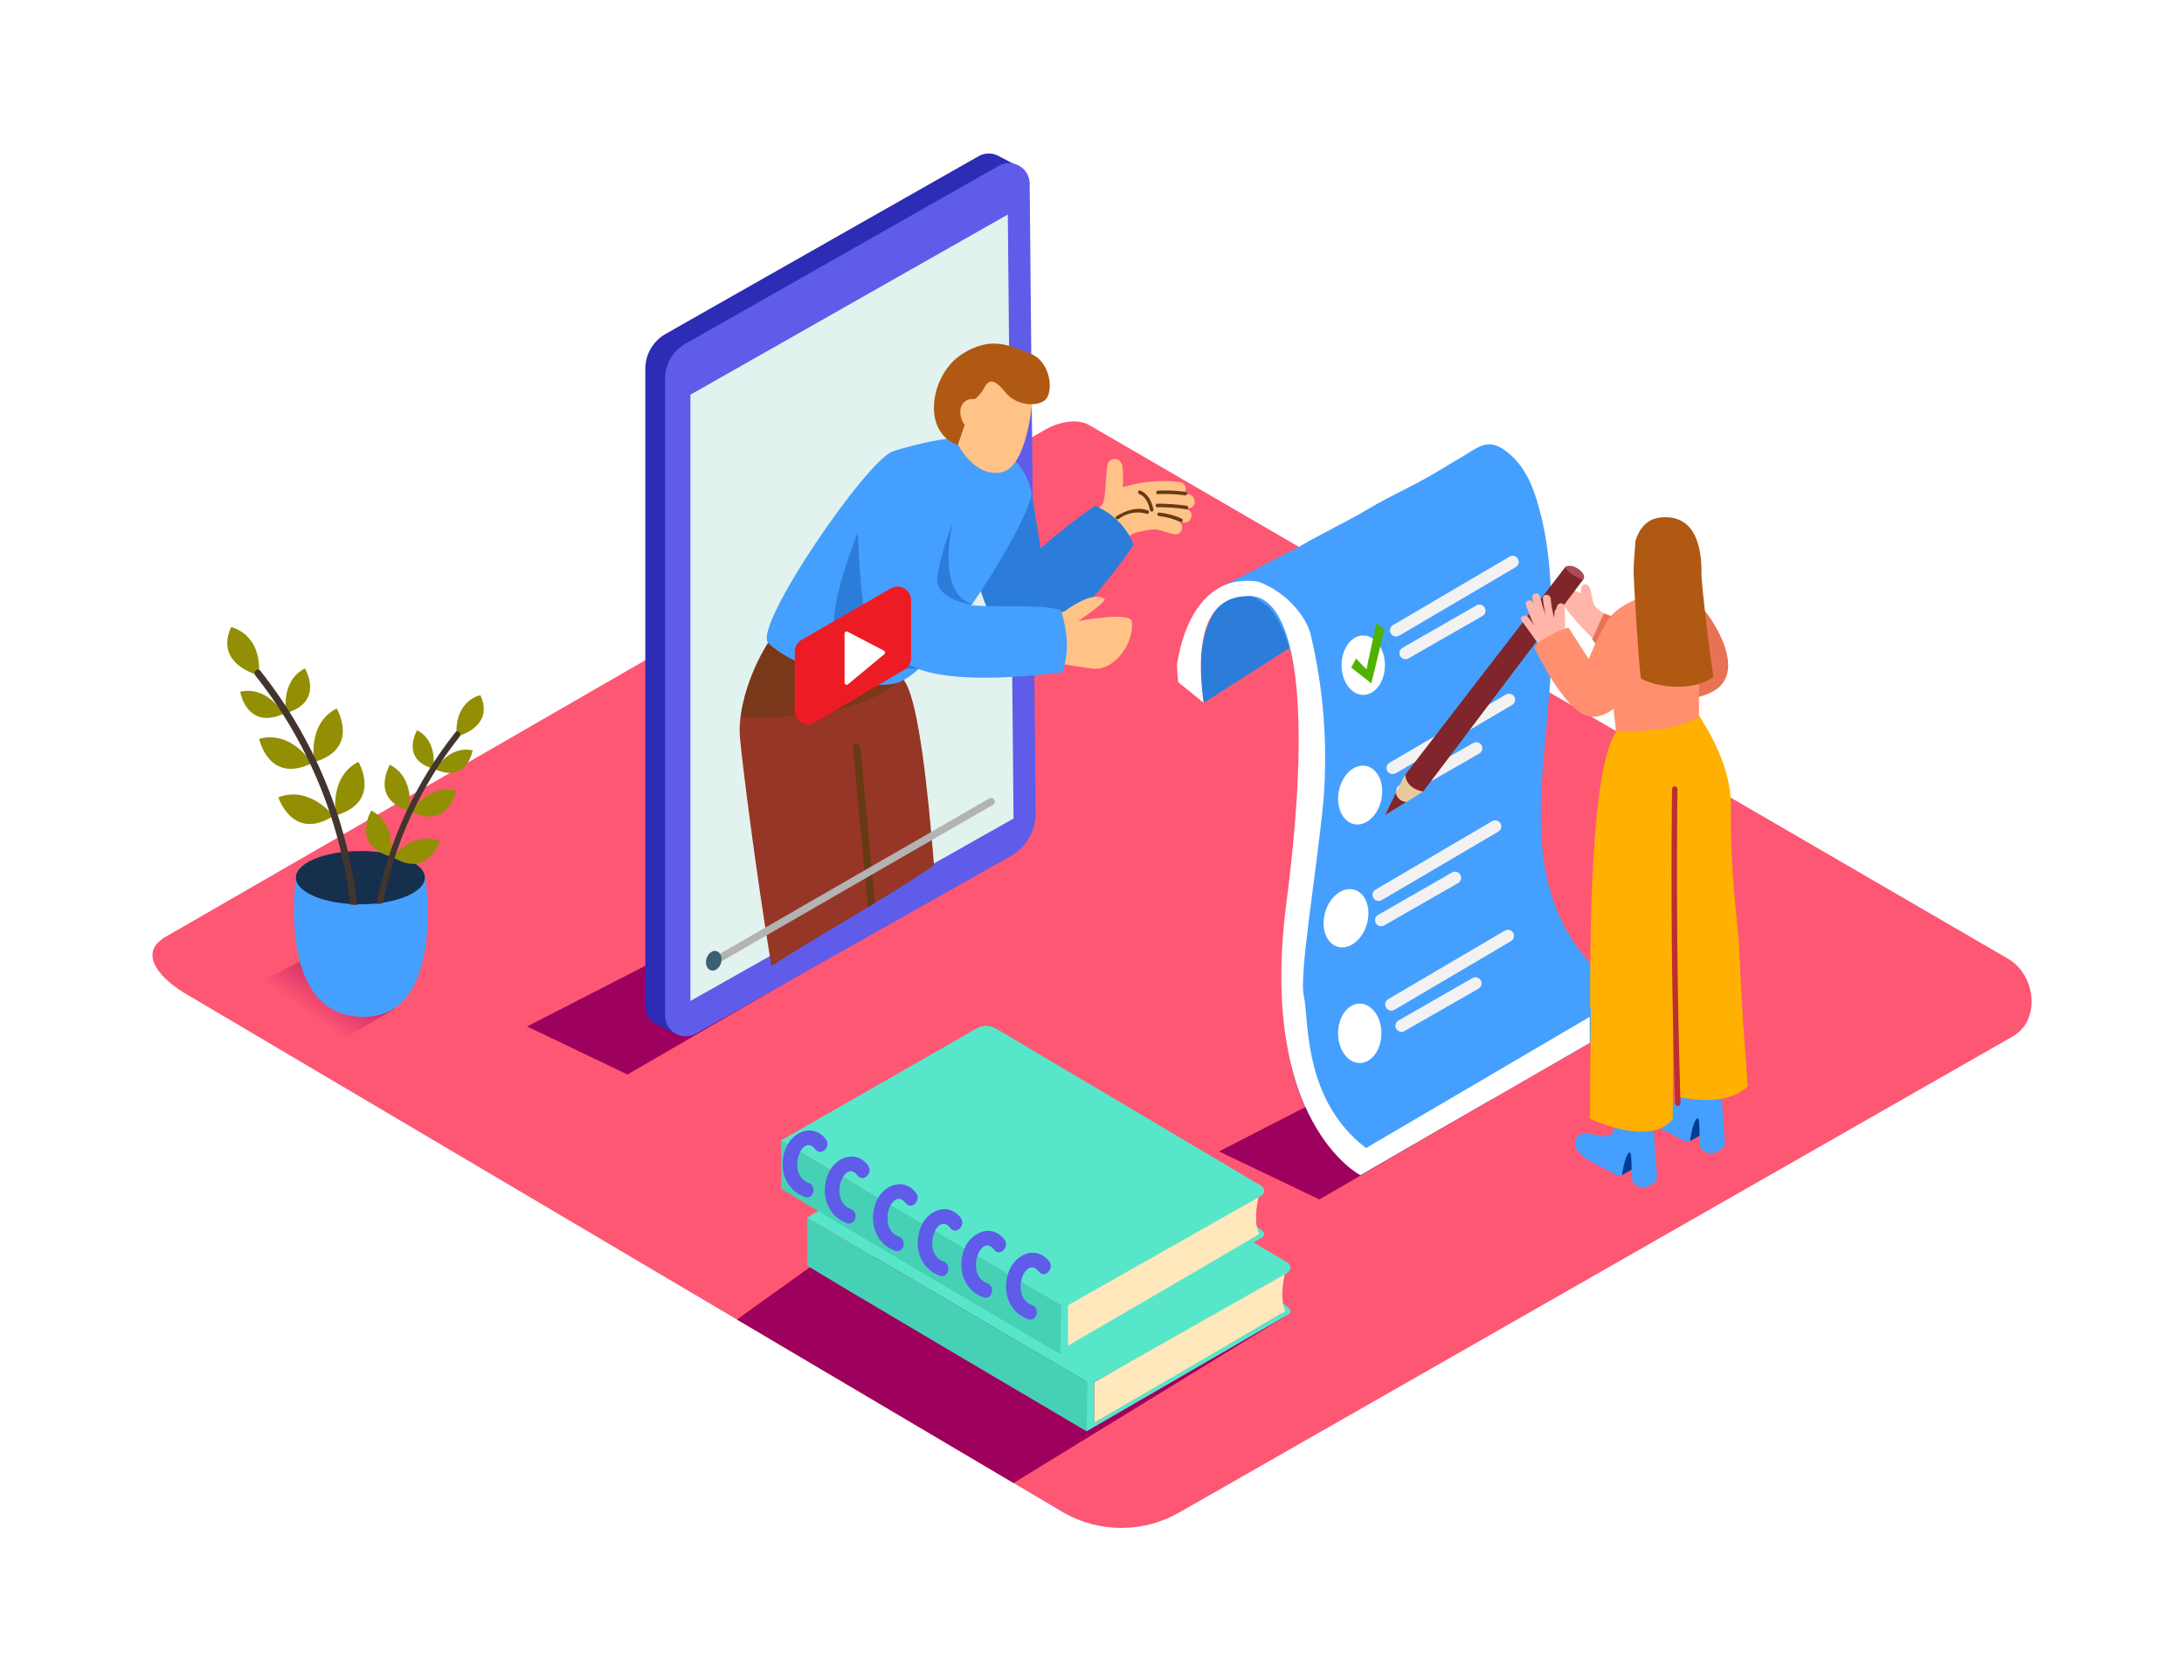 <svg width="1435" height="1104" viewBox="0 0 1435 1104" fill="none" xmlns="http://www.w3.org/2000/svg">
<g filter="url(#filter0_d)">
<path d="M1063.1 407.965L1051.8 398.941C1049.46 397.053 1046.87 396.285 1045.4 393.277C1043.77 389.597 1044.06 385.373 1042.2 381.757C1042.05 381.338 1041.8 380.96 1041.47 380.657C1041.15 380.353 1040.75 380.133 1040.32 380.013C1039.89 379.894 1039.44 379.88 1039.01 379.972C1038.57 380.064 1038.16 380.259 1037.82 380.541C1037.26 381.324 1036.89 382.227 1036.75 383.178C1036.6 384.129 1036.68 385.1 1036.98 386.013C1034.95 384.629 1032.53 383.934 1030.07 384.029C1028.72 384.315 1027.5 385.031 1026.59 386.069C1025.68 387.107 1025.12 388.412 1025.02 389.789C1024.54 393.565 1027.45 396.541 1029.66 399.389C1034.77 405.781 1040.4 411.743 1046.49 417.213C1047.54 418.141 1058.01 426.077 1057.72 427.197L1063.1 407.965Z" fill="#FFB5A9"/>
<path d="M1057.72 401.213L1051.83 398.973L1044.12 415.933L1049.21 423.101" fill="#E87256"/>
<path d="M697.336 990.108L122.2 650.204C103.896 639.964 88.184 623.036 106.04 611.964L683.224 279.164C691.896 273.788 705.048 270.268 713.848 275.388L1317.4 625.916C1335.7 636.54 1339 666.236 1320.6 676.892L773.144 989.564C761.645 996.236 748.606 999.795 735.312 999.89C722.019 999.985 708.93 996.614 697.336 990.108V990.108Z" fill="#FD5773"/>
<path d="M266.392 642.333C267.011 641.678 267.78 641.183 268.632 640.893C265.362 627.35 258.611 614.897 249.048 604.765L237.752 605.949L157.4 647.101L223.352 678.685L256.248 659.485C258.567 653.202 262.004 647.391 266.392 642.333V642.333Z" fill="url(#paint0_linear)"/>
<path d="M523.896 636.061L410.264 701.981L344.312 670.397L424.664 629.181L494.68 621.789" fill="url(#paint1_linear)"/>
<path d="M978.52 718.171L864.888 784.059L798.936 752.507L879.288 711.291L949.336 703.899" fill="url(#paint2_linear)"/>
<path d="M1131.26 748.285L1019.96 815.581L954.04 783.997L1034.39 742.781L1104.41 735.389" fill="url(#paint3_linear)"/>
<path d="M545.048 817.917L482.2 862.941L663.96 970.365L844.184 859.869" fill="url(#paint4_linear)"/>
<path d="M814.264 382.333C814.264 382.333 778.328 392.573 788.888 457.757L867.64 407.453C867.64 407.453 835.768 376.125 814.264 382.333Z" fill="#459FFF"/>
<path opacity="0.39" d="M814.264 382.333C814.264 382.333 778.328 392.573 788.888 457.757L867.64 407.453C867.64 407.453 835.768 376.125 814.264 382.333Z" fill="#06489E"/>
<path d="M192.504 572.764C192.504 572.764 179.192 663.804 236.504 664.124C291.576 664.284 277.4 571.548 277.4 571.548C277.4 571.548 237.336 536.7 192.504 572.764Z" fill="#459FFF"/>
<path d="M234.776 590.141C258.175 590.141 277.144 582.304 277.144 572.637C277.144 562.97 258.175 555.133 234.776 555.133C211.377 555.133 192.408 562.97 192.408 572.637C192.408 582.304 211.377 590.141 234.776 590.141Z" fill="#459FFF"/>
<path opacity="0.7" d="M234.776 590.141C258.175 590.141 277.144 582.304 277.144 572.637C277.144 562.97 258.175 555.133 234.776 555.133C211.377 555.133 192.408 562.97 192.408 572.637C192.408 582.304 211.377 590.141 234.776 590.141Z" fill="black"/>
<path d="M168.088 439.71C168.088 439.71 138.552 432.638 149.88 408.062C149.912 408.03 170.232 412.062 168.088 439.71Z" fill="#938F05"/>
<path d="M186.072 464.476C186.072 464.476 181.976 443.484 198.36 435.164C198.36 435.164 211.544 457.02 186.072 464.476Z" fill="#938F05"/>
<path d="M204.472 496.67C204.472 496.67 199.576 471.55 219.192 461.47C219.192 461.438 234.968 487.742 204.472 496.67Z" fill="#938F05"/>
<path d="M218.744 531.741C218.744 531.741 213.848 506.621 233.464 496.541C233.464 496.477 249.24 522.813 218.744 531.741Z" fill="#938F05"/>
<path d="M184.28 465.052C184.28 465.052 173.848 446.364 155.864 450.492C155.8 450.46 159.96 475.772 184.28 465.052Z" fill="#938F05"/>
<path d="M202.936 497.435C202.936 497.435 189.592 475.579 168.28 481.435C168.28 481.339 174.392 511.419 202.936 497.435Z" fill="#938F05"/>
<path d="M217.112 532.061C217.112 532.061 201.464 511.805 180.888 519.869C180.888 519.869 190.264 549.085 217.112 532.061Z" fill="#938F05"/>
<path d="M228.152 590.366H228.568C229.951 590.332 231.334 590.439 232.696 590.686C232.71 590.547 232.71 590.408 232.696 590.27C226.221 534.13 204.162 480.923 169.016 436.67C167.192 434.366 163.928 437.63 165.816 439.87C200.188 483.224 221.777 535.312 228.152 590.27V590.366Z" fill="#42352F"/>
<path d="M298.04 479.964C298.04 479.964 323.384 473.884 313.656 452.796C313.624 452.636 296.216 456.092 298.04 479.964Z" fill="#938F05"/>
<path d="M282.615 501.053C282.615 501.053 286.135 483.037 272.056 475.773C272.056 475.773 260.76 494.653 282.615 501.053Z" fill="#938F05"/>
<path d="M266.84 528.701C266.84 528.701 271.032 507.165 254.2 498.461C254.2 498.429 240.664 521.021 266.84 528.701Z" fill="#938F05"/>
<path d="M254.585 558.781C254.585 558.781 258.777 537.245 241.945 528.541C241.945 528.509 228.409 551.101 254.585 558.781Z" fill="#938F05"/>
<path d="M284.152 501.533C284.152 501.533 293.08 485.533 308.536 489.021C308.536 489.053 305.016 510.749 284.152 501.533Z" fill="#938F05"/>
<path d="M268.152 529.34C268.152 529.34 279.576 510.588 297.88 515.516C297.88 515.548 292.632 541.34 268.152 529.34Z" fill="#938F05"/>
<path d="M255.992 559.036C255.992 559.036 269.432 541.66 287.064 548.572C287 548.572 279.032 573.628 255.992 559.036Z" fill="#938F05"/>
<path d="M297.239 477.116C271.078 509.998 253.288 548.739 245.399 590.012C246.743 589.788 248.119 589.596 249.495 589.468C257.338 549.451 274.666 511.899 300.023 479.964C301.591 477.948 298.807 475.132 297.239 477.116Z" fill="#42352F"/>
<path d="M435.128 215.517L641.112 98.557C643.116 97.433 645.375 96.843 647.672 96.843C649.97 96.843 652.228 97.433 654.232 98.557V98.557L668.312 105.949L661.144 108.061C661.281 108.811 661.356 109.571 661.368 110.333L665.304 523.741C665.36 529.538 663.861 535.244 660.963 540.264C658.064 545.284 653.872 549.436 648.824 552.285L442.008 669.053C441.592 669.277 441.165 669.48 440.728 669.661L443.32 676.061L430.52 669.661C429.658 669.318 428.832 668.89 428.056 668.381V668.381C426.188 667.158 424.656 665.486 423.599 663.519C422.543 661.551 421.996 659.35 422.008 657.117V238.461C421.983 233.82 423.182 229.255 425.486 225.227C427.79 221.198 431.116 217.849 435.128 215.517Z" fill="#2C2CB5"/>
<path d="M662.008 558.523L455.192 675.163C453.129 676.325 450.797 676.926 448.43 676.908C446.062 676.889 443.74 676.251 441.695 675.057C439.65 673.863 437.953 672.155 436.773 670.102C435.593 668.049 434.971 665.723 434.968 663.355V244.795C434.971 240.138 436.207 235.565 438.551 231.54C440.895 227.516 444.263 224.184 448.312 221.883L654.296 104.923C656.351 103.759 658.674 103.151 661.036 103.16C663.398 103.169 665.716 103.794 667.762 104.974C669.808 106.154 671.511 107.847 672.702 109.887C673.893 111.927 674.531 114.242 674.552 116.603L678.488 530.011C678.539 535.803 677.037 541.502 674.139 546.516C671.24 551.53 667.052 555.676 662.008 558.523V558.523Z" fill="#5F5CEA"/>
<path d="M663.96 533.788L451.64 653.66V255.324L660.184 136.956L663.96 533.788Z" fill="#E2F2EE"/>
<path d="M504.855 630.654C494.295 566.654 485.655 496.798 484.279 481.47C481.431 451.55 502.711 418.238 502.711 418.238C502.711 418.238 575.191 410.526 593.527 445.534C601.527 460.798 607.511 511.774 611.703 564.446C577.111 588.158 540.087 607.966 504.855 630.654Z" fill="#963626"/>
<path d="M568.248 591.966L558.424 487.198C558.136 483.998 562.968 483.998 563.256 487.198L572.856 589.214L568.248 591.966Z" fill="#663A12"/>
<path opacity="0.59" d="M546.2 462.524C562.713 459.446 578.257 452.48 591.544 442.204L590.872 441.084C527.64 441.084 502.808 418.204 502.808 418.204C493.298 432.909 487.137 449.526 484.76 466.876C505.341 467.922 525.972 466.461 546.2 462.524V462.524Z" fill="#663A12"/>
<path d="M777.944 330.781C772.587 329.433 767.129 328.523 761.624 328.061C767.223 328.123 772.804 328.701 778.296 329.789C784.024 330.717 784.696 321.693 778.968 320.765L776.12 320.317C776.643 319.674 776.986 318.904 777.115 318.085C777.245 317.267 777.155 316.428 776.857 315.655C776.558 314.883 776.06 314.202 775.414 313.683C774.768 313.165 773.996 312.826 773.176 312.701C760.606 311.158 747.85 312.325 735.768 316.125C736.099 311.561 736.014 306.977 735.512 302.429C735.433 301.641 735.121 300.895 734.616 300.285C733.528 296.413 726.52 296.509 725.656 301.501C724.408 308.765 724.792 316.157 723.544 323.325C723.303 324.627 722.972 325.91 722.552 327.165C717.027 333.032 711.576 338.898 706.2 344.765C702.392 348.989 709.4 353.981 713.304 350.237C713.898 351.127 714.745 351.818 715.736 352.221L715.064 353.117C714.629 353.69 714.355 354.369 714.271 355.084C714.186 355.798 714.294 356.522 714.584 357.181L713.944 357.821C709.816 361.885 715.608 368.829 719.768 364.765L721.208 363.325C721.644 363.614 722.136 363.806 722.653 363.889C723.169 363.971 723.697 363.941 724.2 363.801C724.704 363.662 725.172 363.416 725.572 363.079C725.973 362.743 726.296 362.325 726.52 361.853C730.033 356.167 734.834 351.388 740.536 347.901L742.296 346.685C747.206 345.02 752.32 344.03 757.496 343.741C761.336 344.701 765.176 345.885 768.952 346.941C770.018 347.269 771.168 347.191 772.18 346.722C773.192 346.252 773.994 345.425 774.431 344.399C774.869 343.373 774.911 342.221 774.549 341.166C774.187 340.111 773.447 339.227 772.472 338.685L774.936 339.229C780.472 340.733 783.608 332.221 777.944 330.781Z" fill="#FFC388"/>
<path d="M776.856 319.132C770.897 318.325 764.878 318.057 758.872 318.332C757.4 318.332 757.208 320.7 758.712 320.636C764.718 320.361 770.737 320.629 776.696 321.436C778.136 321.628 778.328 319.324 776.856 319.132Z" fill="#663A12"/>
<path d="M777.688 328.285C771.332 327.34 764.913 326.891 758.488 326.941C757.016 326.941 756.824 329.245 758.328 329.245C764.753 329.195 771.172 329.644 777.528 330.589C779 330.813 779.16 328.509 777.688 328.285Z" fill="#663A12"/>
<path d="M752.216 331.325C744.856 328.829 737.72 331.325 731.448 335.261C730.2 336.061 731.704 337.821 732.92 337.021C735.518 335.037 738.542 333.686 741.752 333.075C744.963 332.464 748.272 332.609 751.416 333.501C751.705 333.607 752.024 333.594 752.303 333.465C752.582 333.336 752.798 333.101 752.904 332.813C753.011 332.524 752.998 332.205 752.869 331.926C752.74 331.647 752.505 331.431 752.216 331.325V331.325Z" fill="#663A12"/>
<path d="M755.896 330.779C754.712 325.563 752.472 320.475 747.224 318.299C745.848 317.723 745.08 319.899 746.456 320.475C750.904 322.331 752.664 326.875 753.624 331.195C753.944 332.763 756.216 332.219 755.896 330.779Z" fill="#663A12"/>
<path d="M774.424 336.701C769.733 334.621 764.744 333.293 759.64 332.765C758.168 332.605 757.976 334.909 759.48 335.069C764.379 335.607 769.163 336.913 773.656 338.941C775 339.485 775.768 337.309 774.424 336.701Z" fill="#663A12"/>
<path d="M717.336 328.317C704.945 336.921 693.074 346.249 681.784 356.253L675.672 318.877L630.424 333.501C630.424 333.501 640.024 392.413 653.56 407.613C653.56 407.613 665.848 424.925 688.76 412.733C704.984 404.061 730.616 372.573 742.904 353.789C740.556 348.052 737.085 342.844 732.694 338.469C728.303 334.095 723.081 330.643 717.336 328.317Z" fill="#459FFF"/>
<path opacity="0.39" d="M717.336 328.317C704.945 336.921 693.074 346.249 681.784 356.253L675.672 318.877L630.424 333.501C630.424 333.501 640.024 392.413 653.56 407.613C653.56 407.613 665.848 424.925 688.76 412.733C704.984 404.061 730.616 372.573 742.904 353.789C740.556 348.052 737.085 342.844 732.694 338.469C728.303 334.095 723.081 330.643 717.336 328.317Z" fill="#06489E"/>
<path d="M624.312 284.124C621.912 283.516 602.072 286.876 584.824 292.476C567.576 298.076 492.856 407.324 502.68 418.268C512.504 429.212 558.648 450.972 586.392 444.956C614.136 438.94 678.744 331.164 675.704 318.908C668.76 290.844 647.064 290.748 647.064 290.748" fill="#459FFF"/>
<path d="M676.152 260.477C676.152 260.477 672.952 301.821 656.792 306.077C640.632 310.333 627.992 292.029 625.048 282.301C622.104 272.573 626.2 227.165 652.92 235.773C679.64 244.381 676.152 260.477 676.152 260.477Z" fill="#FFC388"/>
<path d="M674.424 228.124C663.032 224.156 649.88 215.612 629.624 228.988C609.368 242.364 603.096 279.516 627.288 288.476L631.864 275.164C629.731 272.443 628.723 269.007 629.048 265.564C629.104 264.438 629.403 263.337 629.923 262.337C630.444 261.336 631.174 260.46 632.064 259.767C632.954 259.075 633.983 258.582 635.08 258.324C636.178 258.065 637.319 258.046 638.424 258.268C640.948 256.393 643.006 253.962 644.44 251.164C648.536 243.068 653.144 247.068 659.16 254.364C665.176 261.66 677.944 263.74 684.28 259.164C690.616 254.588 688.856 233.148 674.424 228.124Z" fill="#AF5912"/>
<path d="M637.721 404.348C637.721 404.348 613.688 384.316 613.688 375.548C613.688 366.78 626.2 302.652 605.528 297.564C584.856 292.476 568.088 340.988 562.2 369.532C556.312 398.076 599.8 428.444 599.8 428.444" fill="#459FFF"/>
<path d="M671.512 406.653L697.592 397.597C697.592 397.597 715.416 383.709 723.704 389.437C725.912 390.973 706.392 404.125 706.392 404.125C706.392 404.125 740.472 397.437 741.592 404.317C743.608 417.693 730.712 436.925 715.992 435.325C700.051 433.253 684.231 430.337 668.6 426.589" fill="#FFC388"/>
<path d="M695.064 396.765C680.568 392.861 659.032 395.197 638.872 393.917C612.984 393.917 583.576 391.229 585.656 418.845C587.96 449.565 672.056 440.829 696.12 437.693C700.664 424.445 699.352 410.237 695.064 396.765Z" fill="#459FFF"/>
<path opacity="0.39" d="M601.656 435.452C601.656 435.452 569.081 424.988 565.625 397.276C562.169 369.564 561.625 346.076 561.625 346.076C561.625 346.076 539.064 399.964 547.832 417.66C556.6 435.356 601.656 435.452 601.656 435.452Z" fill="#06489E"/>
<path opacity="0.39" d="M639 393.755C639 393.755 612.184 390.555 613.816 375.579C615.448 360.603 624.184 338.939 624.184 338.939C624.184 338.939 611.448 387.451 639 393.755Z" fill="#06489E"/>
<path d="M524.632 416.445L583.32 382.589C584.668 381.807 586.198 381.394 587.757 381.393C589.316 381.391 590.847 381.8 592.197 382.579C593.547 383.358 594.668 384.479 595.447 385.829C596.225 387.179 596.634 388.711 596.632 390.269V428.349C596.632 429.896 596.227 431.415 595.458 432.757C594.689 434.099 593.582 435.216 592.248 435.997L533.56 470.557C532.212 471.354 530.678 471.78 529.113 471.791C527.547 471.803 526.007 471.4 524.648 470.623C523.289 469.846 522.16 468.723 521.376 467.368C520.592 466.013 520.18 464.475 520.184 462.909V424.157C520.179 422.594 520.588 421.057 521.369 419.702C522.15 418.348 523.276 417.224 524.632 416.445V416.445Z" fill="#ED1C24"/>
<path d="M552.919 412.284C552.919 418.684 552.919 437.34 552.919 444.54C552.922 444.798 552.998 445.051 553.137 445.268C553.277 445.486 553.475 445.66 553.709 445.77C553.942 445.88 554.202 445.922 554.459 445.891C554.716 445.861 554.958 445.758 555.159 445.596L579.063 425.788C579.236 425.642 579.37 425.456 579.453 425.246C579.537 425.036 579.567 424.808 579.542 424.584C579.516 424.359 579.436 424.144 579.308 423.958C579.18 423.772 579.008 423.62 578.807 423.516L554.935 411.068C554.726 410.958 554.491 410.904 554.255 410.911C554.018 410.918 553.787 410.986 553.585 411.108C553.382 411.23 553.214 411.403 553.098 411.609C552.981 411.815 552.92 412.047 552.919 412.284Z" fill="white"/>
<path d="M467.288 630.365L650.456 524.765C651.008 524.442 651.409 523.914 651.571 523.296C651.733 522.678 651.643 522.02 651.32 521.469C650.998 520.917 650.469 520.516 649.851 520.354C649.233 520.192 648.576 520.282 648.024 520.605L464.856 626.205C464.304 626.527 463.903 627.056 463.741 627.674C463.579 628.292 463.669 628.949 463.992 629.501C464.314 630.052 464.843 630.453 465.461 630.615C466.079 630.777 466.736 630.687 467.288 630.365V630.365Z" fill="#B3B3B3"/>
<path d="M471.783 628.612C472.788 625.113 471.455 621.659 468.805 620.898C466.155 620.136 463.192 622.356 462.187 625.855C461.182 629.354 462.515 632.808 465.165 633.569C467.814 634.33 470.777 632.111 471.783 628.612Z" fill="#3C6071"/>
<path d="M1078.33 657.981C1044.28 682.621 1005.43 701.501 969.528 722.461C943.608 737.565 917.848 752.925 891.992 768.125C810.264 704.541 854.296 598.749 854.68 513.853C854.68 484.477 854.264 453.789 846.296 425.309C843.384 414.909 839.448 403.933 832.312 395.613C829.112 391.997 806.392 378.077 800.6 381.501L841.208 360.509C843.64 359.069 848.984 356.765 851.416 355.325C865.208 347.165 882.936 338.749 896.696 330.589C913.688 320.509 923.928 316.765 940.92 306.717L960.12 295.261C965.656 292.061 972.216 286.621 979.16 288.189C985.368 289.597 991.16 295.005 995.16 299.677C1002.3 307.997 1006.23 318.877 1009.14 329.373C1017.14 357.853 1017.66 388.541 1017.53 417.917C1017.24 506.621 980.088 597.085 1078.33 657.981Z" fill="#459FFF"/>
<path d="M893.721 452.572C901.585 452.572 907.96 443.833 907.96 433.052C907.96 422.272 901.585 413.532 893.721 413.532C885.856 413.532 879.48 422.272 879.48 433.052C879.48 443.833 885.856 452.572 893.721 452.572Z" fill="white"/>
<path d="M917.401 413.629L993.881 368.637C994.797 368.102 995.464 367.225 995.734 366.199C996.004 365.173 995.855 364.081 995.321 363.165C994.786 362.248 993.909 361.581 992.883 361.311C991.857 361.041 990.765 361.19 989.849 361.725L913.273 406.717C912.356 407.251 911.689 408.128 911.419 409.154C911.149 410.181 911.298 411.272 911.833 412.189C912.367 413.105 913.244 413.772 914.27 414.042C915.297 414.312 916.388 414.163 917.305 413.629H917.401Z" fill="#F2F2F2"/>
<path d="M923.512 428.54L972.088 400.7C973.004 400.166 973.671 399.289 973.941 398.262C974.211 397.236 974.062 396.145 973.528 395.228C972.993 394.312 972.116 393.645 971.09 393.375C970.064 393.105 968.972 393.254 968.056 393.788L919.48 421.628C919.026 421.893 918.629 422.244 918.311 422.663C917.993 423.081 917.76 423.558 917.626 424.066C917.493 424.574 917.46 425.104 917.531 425.624C917.602 426.145 917.775 426.646 918.04 427.1C918.304 427.554 918.656 427.951 919.074 428.269C919.493 428.587 919.969 428.82 920.477 428.953C920.986 429.087 921.515 429.12 922.036 429.049C922.556 428.978 923.058 428.805 923.512 428.54V428.54Z" fill="#F2F2F2"/>
<path d="M905.64 521.222C907.797 510.66 903.298 500.822 895.593 499.248C887.887 497.675 879.892 504.962 877.736 515.525C875.579 526.088 880.077 535.926 887.783 537.499C895.488 539.072 903.483 531.785 905.64 521.222Z" fill="white"/>
<path d="M915.192 504.029L991.768 459.037C992.59 458.465 993.167 457.606 993.387 456.63C993.606 455.653 993.451 454.63 992.953 453.761C992.455 452.893 991.649 452.244 990.695 451.941C989.741 451.638 988.708 451.703 987.8 452.125L911 497.117C910.084 497.651 909.417 498.528 909.147 499.554C908.877 500.581 909.025 501.672 909.56 502.589C910.095 503.505 910.972 504.172 911.998 504.442C913.024 504.712 914.116 504.563 915.032 504.029H915.192Z" fill="#F2F2F2"/>
<path d="M921.4 518.941L969.976 491.101C970.893 490.566 971.559 489.689 971.829 488.663C972.099 487.637 971.951 486.545 971.416 485.629C970.881 484.712 970.005 484.045 968.978 483.775C967.952 483.505 966.861 483.654 965.944 484.189L917.4 511.965C916.484 512.499 915.817 513.376 915.547 514.402C915.277 515.429 915.425 516.52 915.96 517.437C916.495 518.353 917.372 519.02 918.398 519.29C919.424 519.56 920.516 519.411 921.432 518.877L921.4 518.941Z" fill="#F2F2F2"/>
<path d="M896.055 603.318C899.09 592.973 895.432 582.793 887.886 580.579C880.339 578.365 871.762 584.956 868.727 595.301C865.692 605.645 869.35 615.826 876.896 618.04C884.443 620.254 893.02 613.663 896.055 603.318Z" fill="white"/>
<path d="M905.848 587.42L982.424 542.428C983.341 541.893 984.007 541.016 984.277 539.99C984.547 538.964 984.399 537.872 983.864 536.956C983.329 536.039 982.453 535.373 981.426 535.102C980.4 534.832 979.309 534.981 978.392 535.516L901.816 580.508C900.9 581.042 900.233 581.919 899.963 582.946C899.693 583.972 899.841 585.063 900.376 585.98C900.911 586.896 901.788 587.563 902.814 587.833C903.84 588.103 904.932 587.954 905.848 587.42V587.42Z" fill="#F2F2F2"/>
<path d="M907.48 604.029L956.056 576.189C956.972 575.655 957.639 574.778 957.909 573.752C958.179 572.725 958.031 571.634 957.496 570.717C957.231 570.264 956.88 569.866 956.461 569.548C956.043 569.23 955.566 568.998 955.058 568.864C954.032 568.594 952.941 568.743 952.024 569.277L903.448 597.117C902.531 597.652 901.865 598.529 901.595 599.555C901.325 600.581 901.473 601.673 902.008 602.59C902.543 603.506 903.42 604.173 904.446 604.443C905.472 604.713 906.563 604.564 907.48 604.029V604.029Z" fill="#F2F2F2"/>
<path d="M891.416 694.429C899.28 694.429 905.656 685.689 905.656 674.909C905.656 664.128 899.28 655.389 891.416 655.389C883.551 655.389 877.176 664.128 877.176 674.909C877.176 685.689 883.551 694.429 891.416 694.429Z" fill="white"/>
<path d="M914.2 659.484L990.776 614.364C991.693 613.83 992.359 612.953 992.629 611.927C992.899 610.9 992.751 609.809 992.216 608.892C991.681 607.976 990.804 607.309 989.778 607.039C988.752 606.769 987.661 606.918 986.744 607.452L910.168 652.444C909.706 652.709 909.3 653.062 908.974 653.484C908.649 653.905 908.409 654.387 908.269 654.901C907.987 655.939 908.129 657.047 908.664 657.98C909.199 658.914 910.082 659.597 911.12 659.879C912.159 660.161 913.266 660.019 914.2 659.484V659.484Z" fill="#F2F2F2"/>
<path d="M920.888 673.404L969.464 645.564C970.381 645.03 971.047 644.153 971.317 643.127C971.587 642.101 971.439 641.009 970.904 640.092C970.369 639.176 969.493 638.509 968.466 638.239C967.44 637.969 966.349 638.118 965.432 638.652L916.856 666.492C915.939 667.027 915.273 667.904 915.003 668.93C914.733 669.956 914.881 671.048 915.416 671.965C915.951 672.881 916.828 673.548 917.854 673.818C918.88 674.088 919.972 673.939 920.888 673.404V673.404Z" fill="#F2F2F2"/>
<path d="M885.816 434.62L889.016 428.636C889.016 428.636 895.96 436.284 895.96 435.516C895.96 434.748 902.36 405.436 902.36 405.436L907.608 409.756L899.032 444.956L885.816 434.62Z" fill="#4EB300"/>
<path d="M1026.84 368.188C1026.84 368.188 1030.68 366.236 1035.8 370.364C1040.92 374.492 1038.07 377.084 1038.07 377.084C1038.07 377.084 1025.75 375.676 1026.84 368.188Z" fill="#AA4D56"/>
<path d="M928.888 518.366C929.656 517.982 932.408 516.254 933.208 515.934L1038.1 376.958C1038.1 376.958 1026.33 372.702 1026.87 368.062L920.888 505.566C919.992 508.03 919 510.43 917.944 512.862L924.728 520.478C926.002 519.571 927.404 518.859 928.888 518.366V518.366Z" fill="#7F252B"/>
<path d="M933.208 516.061C933.208 516.061 921.88 514.781 921.24 504.669L908.024 531.581L933.208 516.061Z" fill="#E8CA9A"/>
<path d="M908.024 531.58L915.16 516.956C915.461 518.599 916.319 520.088 917.59 521.172C918.861 522.256 920.466 522.869 922.136 522.908L908.024 531.58Z" fill="#7F252B"/>
<path d="M1101.24 461.053C1100.88 460.781 1100.6 460.412 1100.43 459.99C1100.27 459.567 1100.22 459.106 1100.31 458.66C1100.39 458.214 1100.6 457.8 1100.9 457.465C1101.21 457.13 1101.6 456.888 1102.04 456.765C1110.17 454.621 1119.7 453.565 1126.49 448.349C1140.89 436.957 1129.88 414.365 1121.98 402.493C1118.51 397.284 1114.42 392.523 1109.78 388.317C1109.43 387.997 1103.93 383.837 1103.96 383.677L1078.74 466.877L1070.01 473.277C1079.87 474.871 1089.9 475.13 1099.83 474.045C1099.81 469.675 1100.29 465.317 1101.24 461.053V461.053Z" fill="#E87256"/>
<path d="M1108.22 745.755L1118.68 739.964L1116.02 725.02C1116.02 725.02 1100.44 726.492 1099.06 732.028" fill="#003B94"/>
<path d="M1104.28 745.564C1101.91 744.124 1099.45 742.844 1097.05 741.532C1091 738.332 1082.26 734.78 1078.55 728.732C1077.81 727.485 1077.45 726.044 1077.54 724.594C1077.63 723.144 1078.15 721.754 1079.03 720.604C1084.54 713.98 1096.5 724.86 1102.65 717.404C1103.86 715.932 1104.41 692.924 1104.41 692.924L1127.74 699.324C1127.74 699.324 1131.7 745.596 1131.26 748.476C1130.81 751.356 1122.78 754.076 1122.78 754.076C1120.4 753.602 1118.12 752.714 1116.06 751.452C1113.62 749.66 1115.83 727.964 1112.86 731.004C1109.88 734.044 1108.38 745.916 1108.38 745.916C1107 745.975 1105.62 745.857 1104.28 745.564V745.564Z" fill="#459FFF"/>
<path d="M1063.58 768.124L1074.04 762.332L1071.38 747.388C1071.38 747.388 1055.8 748.86 1054.42 754.396" fill="#003B94"/>
<path d="M1059.64 767.964C1057.27 766.524 1054.81 765.244 1052.41 763.932C1046.36 760.732 1037.62 757.18 1033.91 751.132C1033.17 749.886 1032.81 748.444 1032.9 746.994C1032.98 745.545 1033.5 744.154 1034.39 743.004C1039.9 736.38 1051.86 747.26 1058.01 739.804C1059.22 738.332 1059.77 715.324 1059.77 715.324L1083.1 721.724C1083.1 721.724 1087.06 767.996 1086.62 770.876C1086.17 773.756 1078.14 776.476 1078.14 776.476C1075.76 776.002 1073.48 775.114 1071.42 773.852C1068.98 772.06 1071.19 750.364 1068.22 753.404C1065.24 756.444 1063.74 768.316 1063.74 768.316C1062.36 768.375 1060.98 768.257 1059.64 767.964Z" fill="#459FFF"/>
<path d="M1139.61 617.565L1146.36 709.501C1146.36 709.501 1135.45 724.605 1098.68 716.189L1098.33 654.205" fill="#FFB000"/>
<path d="M1097.05 635.869C1097.85 643.805 1097.05 731.101 1097.05 731.101C1097.05 731.101 1086.9 750.109 1042.65 731.101L1043.26 656.925" fill="#FFB000"/>
<path d="M1143.03 663.964C1140.02 666.044 1138.97 639.388 1135.83 641.212C1124.38 647.87 1112.22 653.236 1099.58 657.212H1099.29C1098.7 656.971 1098.04 656.966 1097.44 657.198C1096.84 657.43 1096.36 657.882 1096.09 658.46C1088.28 660.767 1080.32 662.574 1072.28 663.868C1061.94 665.532 1053.4 657.884 1042.81 657.468C1042.81 616.892 1042.62 501.244 1059.9 476.828L1111.1 459.74C1111.32 463.964 1135.93 492.444 1135.32 527.164C1134.65 566.3 1139.74 603.228 1140.6 615.452C1140.5 617.372 1142.94 661.756 1143.03 663.964Z" fill="#FFB000"/>
<path d="M1055 430.013L1059.74 476.573C1059.74 476.573 1097.88 478.109 1114.33 466.749V427.261" fill="#FF8F6F"/>
<path d="M1002.07 401.5L1005.98 406.812C1003.94 402.5 1002.14 398.077 1000.6 393.564C999.512 390.364 1004.47 389.244 1005.56 392.316L1006.14 393.884C1005.67 392.242 1005.22 390.588 1004.79 388.924C1004.66 388.279 1004.78 387.608 1005.13 387.051C1005.49 386.493 1006.04 386.093 1006.68 385.932C1007.32 385.771 1007.99 385.863 1008.56 386.188C1009.14 386.513 1009.56 387.046 1009.75 387.676C1010.82 392.005 1012.1 396.277 1013.59 400.476C1012.75 396.774 1012.14 393.023 1011.77 389.244C1011.45 386.044 1016.57 386.044 1016.86 389.244C1017.28 393.566 1018.05 397.847 1019.16 402.044C1019.16 400.594 1019.3 399.132 1019.58 397.66C1019.61 397.299 1019.73 396.951 1019.91 396.636C1020.09 396.322 1020.34 396.05 1020.63 395.836C1020.63 395.26 1020.95 394.716 1021.14 394.14C1021.33 393.565 1021.72 393.074 1022.24 392.757C1022.75 392.44 1023.37 392.317 1023.97 392.409C1024.56 392.501 1025.11 392.803 1025.51 393.261C1025.91 393.718 1026.13 394.302 1026.14 394.908L1026.46 414.108C1027.38 416.094 1028.59 417.937 1030.04 419.58C1027.58 421.315 1025.21 423.173 1022.94 425.148C1020.91 426.897 1018.97 428.756 1017.14 430.716C1015.5 428.583 1013.92 426.45 1012.41 424.316C1012.23 424.157 1012.06 423.974 1011.93 423.772C1007.36 417.031 1002.65 410.386 997.784 403.836C995.672 401.404 1000.15 398.908 1002.07 401.5Z" fill="#FFB5A9"/>
<path d="M1079.26 387.548C1079.26 387.548 1061.24 392.412 1053.94 404.092C1049.37 412.111 1045.34 420.428 1041.88 428.988L1028.57 408.316C1028.57 408.316 1012.57 413.276 1006.01 421.116C1006.01 421.116 1025.21 463.004 1041.88 466.62C1058.55 470.236 1076.28 441.788 1076.28 441.788C1076.28 441.788 1079.96 453.564 1079.22 440.988" fill="#FF8F6F"/>
<path d="M1123.9 440.444C1113.72 449.436 1089.34 448.988 1076.28 441.884C1074.94 437.244 1071.54 379.068 1071.42 374.108C1071.19 366.94 1072.02 359.772 1072.5 352.604C1072.57 352.299 1072.57 351.981 1072.5 351.676C1074.9 343.612 1079.83 336.764 1089.56 335.932C1114.74 333.788 1116.15 361.532 1115.96 372.988C1115.8 379.58 1122.62 436.188 1123.9 440.444Z" fill="#AF5912"/>
<path d="M1096.6 514.397C1096.6 513.926 1096.79 513.474 1097.12 513.141C1097.45 512.808 1097.9 512.621 1098.38 512.621C1098.85 512.621 1099.3 512.808 1099.63 513.141C1099.96 513.474 1100.15 513.926 1100.15 514.397C1099.41 583.261 1100.08 652.104 1102.17 720.925C1102.17 723.197 1098.71 723.197 1098.62 720.925C1096.46 652.018 1095.79 583.176 1096.6 514.397Z" fill="#BA2F2F"/>
<path d="M895.576 750.3C853.496 718.3 858.168 664.829 854.744 650.813C851.32 636.797 862.808 571.292 867.544 522.396C870.552 485.297 867.635 447.955 858.904 411.773C856.344 402.813 845.624 386.173 825.112 378.269C792.28 372.669 776.024 401.917 771.352 432.669C771.544 439.581 772.152 444.221 772.152 444.221L788.792 457.693C779.48 388.797 809.208 387.612 819.128 387.612C845.912 387.612 861.88 445.373 843.192 589.533C824.504 733.693 891.8 768.125 891.8 768.125L1042.52 681.148V664.092L895.576 750.3Z" fill="white"/>
<path d="M842.616 860.509C843.224 860.509 848.76 858.301 844.088 854.749C841.025 852.359 837.819 850.158 834.488 848.157" fill="#58E6CA"/>
<path d="M842.616 831.196C842.616 831.196 837.976 848.412 842.616 857.596L779.383 894.748L716.855 930.94V904.22" fill="#FFE8BC"/>
<path d="M844.696 828.508C844.546 829.702 844.397 830.897 844.248 832.092L716.856 904.188V930.908L844.152 856.668C844.152 857.724 844.152 858.78 844.152 859.868L711.896 936.412V899.932L844.696 828.508Z" fill="#58E6CA"/>
<path d="M843.993 828.989L712.601 904.189L528.249 795.965L656.825 722.365C658.77 721.242 660.978 720.65 663.225 720.65C665.471 720.65 667.679 721.242 669.625 722.365L844.025 825.565C844.339 825.729 844.603 825.976 844.785 826.28C844.968 826.584 845.063 826.933 845.06 827.287C845.056 827.642 844.955 827.988 844.766 828.289C844.578 828.589 844.31 828.832 843.993 828.989V828.989Z" fill="#58E6CA"/>
<path d="M711.928 936.381C711.928 936.381 527.672 827.869 528.248 827.357C528.824 826.845 528.248 795.965 528.248 795.965L712.6 904.189L711.928 936.381Z" fill="#46D1B6"/>
<path d="M844.024 825.564C844.547 825.937 844.987 826.414 845.317 826.964C845.648 827.515 845.861 828.128 845.944 828.764C846.168 831.004 843.768 831.964 842.936 832.572" fill="#58E6CA"/>
<path d="M825.368 809.884C825.976 809.884 831.512 807.676 826.84 804.124C823.777 801.734 820.571 799.533 817.24 797.532" fill="#58E6CA"/>
<path d="M825.368 780.573C825.368 780.573 820.728 797.789 825.368 806.973L762.136 844.125L699.608 880.317V853.597" fill="#FFE8BC"/>
<path d="M827.448 777.917C827.299 779.112 827.149 780.306 827 781.501L699.608 853.597V880.317L826.904 806.077C826.904 807.133 826.904 808.189 826.904 809.277L694.648 885.821V849.341L827.448 777.917Z" fill="#58E6CA"/>
<path d="M826.776 778.395L695.384 853.595L511 745.372L639.576 671.772C641.522 670.648 643.729 670.057 645.976 670.057C648.223 670.057 650.43 670.648 652.376 671.772L826.808 775.163C827.077 775.34 827.298 775.581 827.449 775.865C827.601 776.149 827.678 776.466 827.675 776.788C827.672 777.11 827.588 777.426 827.431 777.707C827.274 777.988 827.048 778.224 826.776 778.395V778.395Z" fill="#58E6CA"/>
<path d="M694.712 885.789C694.712 885.789 510.456 777.277 511.032 776.765C511.608 776.253 511.032 745.373 511.032 745.373L695.384 853.597L694.712 885.789Z" fill="#46D1B6"/>
<path d="M826.776 775.1C827.299 775.472 827.739 775.949 828.07 776.5C828.4 777.05 828.613 777.663 828.696 778.3C828.92 780.54 826.52 781.5 825.688 782.108" fill="#58E6CA"/>
<path d="M540.568 744.413C532.152 733.533 518.392 739.677 514.168 750.813C509.432 763.293 513.592 777.596 526.68 782.396C532.504 784.508 535 775.26 529.24 773.148C522.648 770.749 520.952 763.549 522.232 757.149C523.416 751.421 528.44 744.349 533.752 751.133C537.56 756.093 544.312 749.245 540.568 744.413Z" fill="#5F5CEA"/>
<path d="M568.248 761.564C559.832 750.684 546.072 756.828 541.848 767.964C537.112 780.444 541.272 794.748 554.36 799.548C560.184 801.66 562.68 792.412 556.92 790.3C550.328 787.9 548.632 780.7 549.912 774.3C551.096 768.572 556.12 761.5 561.432 768.284C565.24 773.308 571.992 766.46 568.248 761.564Z" fill="#5F5CEA"/>
<path d="M599.864 779.708C591.448 768.828 577.688 774.972 573.464 786.108C568.728 798.588 572.888 812.892 585.976 817.692C591.8 819.804 594.296 810.556 588.536 808.444C581.944 806.044 580.248 798.844 581.528 792.444C582.712 786.716 587.736 779.644 593.048 786.428C596.856 791.356 603.608 784.54 599.864 779.708Z" fill="#5F5CEA"/>
<path d="M629.24 796.124C620.824 785.244 607.064 791.388 602.84 802.524C598.104 815.004 602.264 829.308 615.352 834.108C621.176 836.22 623.672 826.972 617.912 824.86C611.32 822.46 609.624 815.26 610.904 808.86C612.088 803.132 617.112 796.06 622.424 802.844C626.2 807.772 632.952 800.956 629.24 796.124Z" fill="#5F5CEA"/>
<path d="M657.945 810.364C649.529 799.484 635.769 805.628 631.545 816.764C626.809 829.244 630.969 843.548 644.057 848.348C649.881 850.46 652.377 841.212 646.617 839.1C640.025 836.7 638.329 829.5 639.609 823.1C640.793 817.372 645.817 810.3 651.129 817.084C655.001 822.012 661.689 815.196 657.945 810.364Z" fill="#5F5CEA"/>
<path d="M687.32 824.733C678.904 813.853 665.144 819.997 660.92 831.133C656.184 843.613 660.344 857.917 673.432 862.717C679.256 864.829 681.752 855.581 675.992 853.469C669.4 851.069 667.704 843.869 668.984 837.469C670.168 831.741 675.192 824.669 680.504 831.453C684.312 836.381 691.064 829.565 687.32 824.733Z" fill="#5F5CEA"/>
</g>
<defs>
<filter id="filter0_d" x="-19" y="-28" width="1480" height="1164.73" filterUnits="userSpaceOnUse" color-interpolation-filters="sRGB">
<feFlood flood-opacity="0" result="BackgroundImageFix"/>
<feColorMatrix in="SourceAlpha" type="matrix" values="0 0 0 0 0 0 0 0 0 0 0 0 0 0 0 0 0 0 127 0"/>
<feOffset dx="2" dy="4"/>
<feGaussianBlur stdDeviation="50"/>
<feColorMatrix type="matrix" values="0 0 0 0 0.275 0 0 0 0 0.275 0 0 0 0 0.275 0 0 0 0.38 0"/>
<feBlend mode="normal" in2="BackgroundImageFix" result="effect1_dropShadow"/>
<feBlend mode="normal" in="SourceGraphic" in2="effect1_dropShadow" result="shape"/>
</filter>
<linearGradient id="paint0_linear" x1="200.632" y1="662.045" x2="236.152" y2="612.061" gradientUnits="userSpaceOnUse">
<stop stop-color="#FD5773"/>
<stop offset="1" stop-color="#9E005D"/>
</linearGradient>
<linearGradient id="paint1_linear" x1="18545.1" y1="16314.6" x2="19088.5" y2="14601.3" gradientUnits="userSpaceOnUse">
<stop stop-color="#FD5773"/>
<stop offset="1" stop-color="#9E005D"/>
</linearGradient>
<linearGradient id="paint2_linear" x1="44513.3" y1="18447.3" x2="45056.2" y2="16734.6" gradientUnits="userSpaceOnUse">
<stop stop-color="#FD5773"/>
<stop offset="1" stop-color="#9E005D"/>
</linearGradient>
<linearGradient id="paint3_linear" x1="52180.1" y1="18799.4" x2="54920.8" y2="14872.7" gradientUnits="userSpaceOnUse">
<stop stop-color="#FD5773"/>
<stop offset="1" stop-color="#9E005D"/>
</linearGradient>
<linearGradient id="paint4_linear" x1="61679.2" y1="42105.4" x2="62690.9" y2="37899" gradientUnits="userSpaceOnUse">
<stop stop-color="#FD5773"/>
<stop offset="1" stop-color="#9E005D"/>
</linearGradient>
</defs>
</svg>
